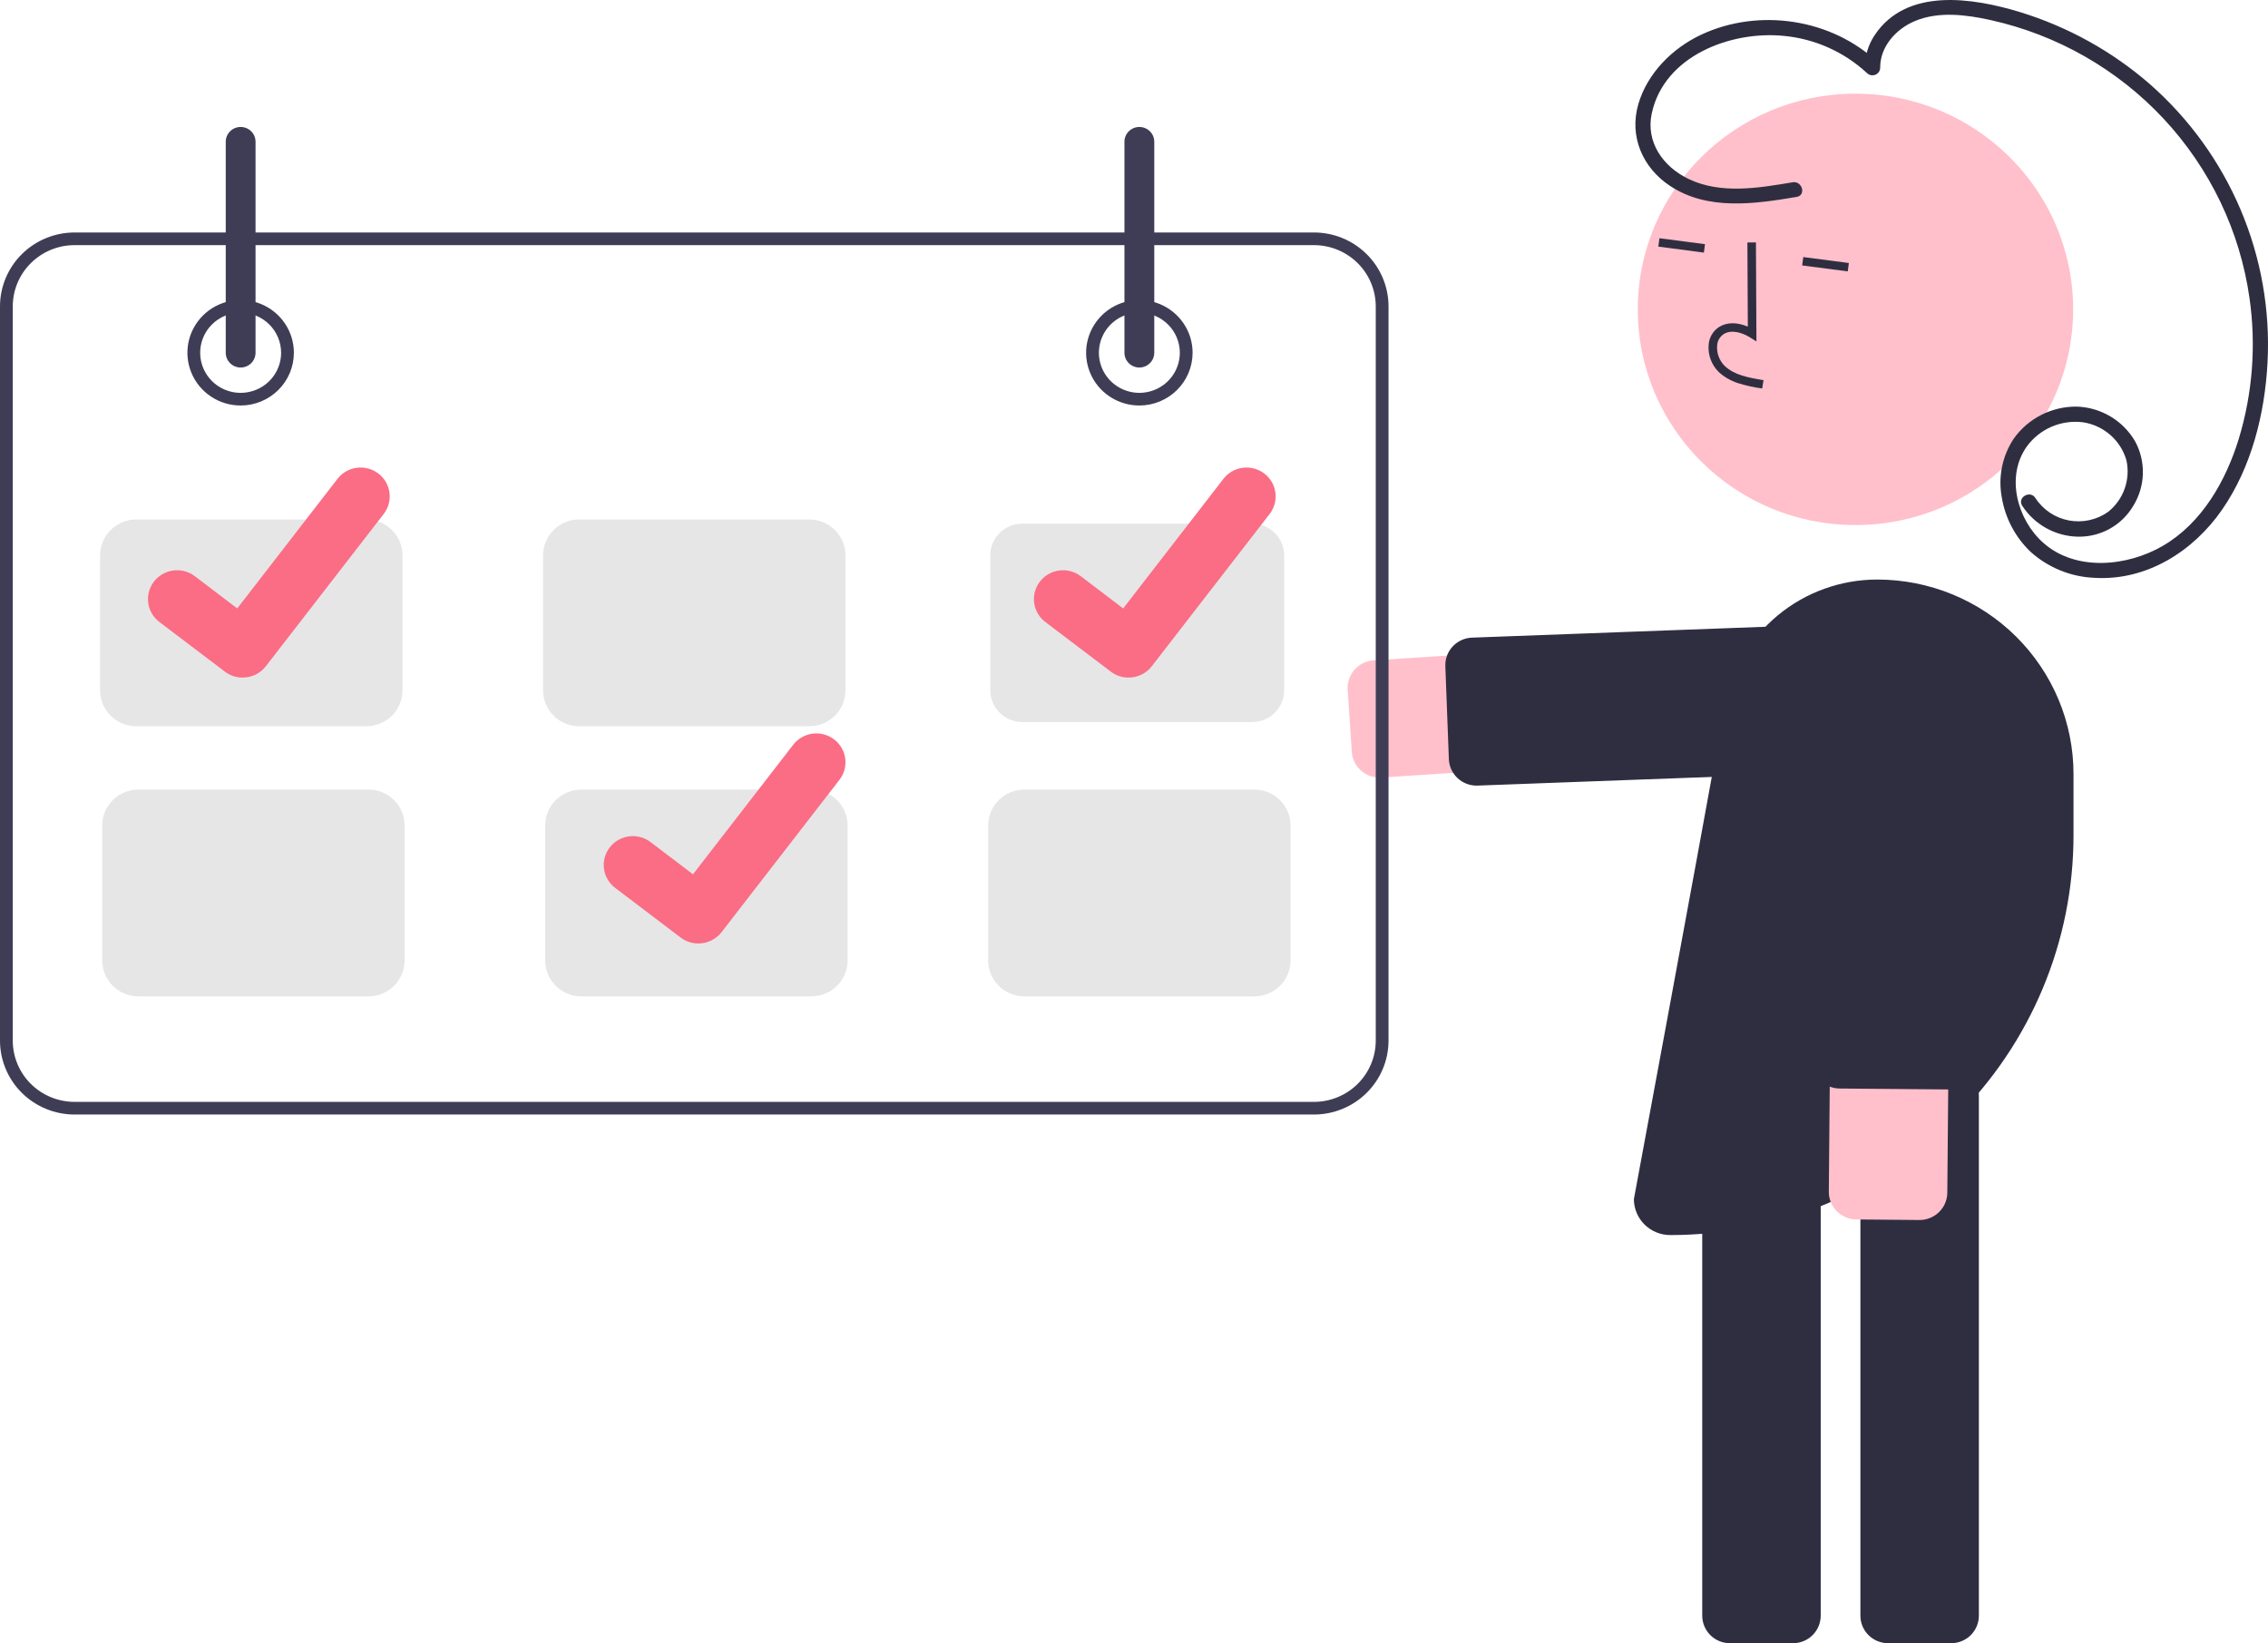 <svg width="98" height="71" viewBox="0 0 98 71" fill="none" xmlns="http://www.w3.org/2000/svg">
<g clip-path="url(#clip0_677_11881)">
<path d="M59.606 33.598C59.302 33.598 59.009 33.483 58.788 33.277C58.566 33.071 58.431 32.789 58.411 32.488L58.233 29.797C58.213 29.483 58.319 29.173 58.529 28.936C58.738 28.699 59.034 28.555 59.351 28.534L80.632 27.153C81.309 27.11 81.976 27.335 82.486 27.778C82.996 28.222 83.307 28.848 83.351 29.519C83.396 30.189 83.169 30.85 82.722 31.356C82.275 31.862 81.643 32.171 80.966 32.215L59.686 33.596C59.659 33.597 59.633 33.598 59.606 33.598Z" fill="#FFC0CB"/>
<path d="M63.802 33.945C63.492 33.945 63.194 33.825 62.971 33.612C62.748 33.399 62.617 33.109 62.605 32.802L62.453 28.782C62.447 28.626 62.472 28.471 62.527 28.324C62.582 28.178 62.665 28.044 62.772 27.93C62.879 27.815 63.008 27.723 63.151 27.658C63.294 27.593 63.449 27.556 63.606 27.551L81.106 26.903C81.423 26.891 81.733 27.005 81.966 27.219C82.199 27.433 82.336 27.73 82.348 28.045L82.5 32.065C82.506 32.221 82.481 32.376 82.426 32.523C82.371 32.669 82.288 32.803 82.181 32.917C82.074 33.032 81.945 33.124 81.802 33.189C81.659 33.254 81.504 33.291 81.347 33.296L63.847 33.944C63.832 33.945 63.817 33.945 63.802 33.945Z" fill="#2F2E41"/>
<path d="M84.308 71H81.587C81.269 71 80.964 70.875 80.739 70.652C80.514 70.429 80.388 70.127 80.388 69.812V47.334C80.388 47.019 80.514 46.717 80.739 46.494C80.964 46.272 81.269 46.146 81.587 46.146H84.308C84.626 46.146 84.931 46.272 85.156 46.494C85.38 46.717 85.507 47.019 85.507 47.334V69.812C85.507 70.127 85.38 70.429 85.156 70.652C84.931 70.875 84.626 71 84.308 71Z" fill="#2F2E41"/>
<path d="M77.474 71H74.752C74.434 71 74.129 70.875 73.905 70.652C73.68 70.429 73.554 70.127 73.553 69.812V47.334C73.554 47.019 73.68 46.717 73.905 46.494C74.129 46.272 74.434 46.146 74.752 46.146H77.474C77.792 46.146 78.097 46.272 78.321 46.494C78.546 46.717 78.672 47.019 78.673 47.334V69.812C78.672 70.127 78.546 70.429 78.321 70.652C78.097 70.875 77.792 71 77.474 71Z" fill="#2F2E41"/>
<path d="M80.174 22.687C85.369 22.687 89.58 18.514 89.58 13.367C89.58 8.22 85.369 4.048 80.174 4.048C74.98 4.048 70.769 8.22 70.769 13.367C70.769 18.514 74.98 22.687 80.174 22.687Z" fill="#FFC0CB"/>
<path d="M75.083 16.549C74.781 16.451 74.503 16.289 74.268 16.076C74.113 15.923 73.993 15.739 73.918 15.535C73.842 15.332 73.812 15.115 73.83 14.899C73.84 14.745 73.885 14.595 73.963 14.462C74.041 14.329 74.149 14.215 74.279 14.129C74.615 13.916 75.065 13.915 75.523 14.115L75.505 10.477L75.874 10.475L75.895 14.752L75.611 14.575C75.281 14.37 74.81 14.226 74.478 14.437C74.396 14.493 74.328 14.567 74.279 14.653C74.23 14.739 74.202 14.835 74.197 14.934C74.185 15.095 74.207 15.256 74.264 15.408C74.32 15.559 74.409 15.697 74.523 15.811C74.93 16.197 75.525 16.317 76.202 16.425L76.144 16.786C75.784 16.738 75.429 16.659 75.083 16.549Z" fill="#2F2E41"/>
<path d="M71.704 10.293L71.655 10.656L73.625 10.914L73.673 10.551L71.704 10.293Z" fill="#2F2E41"/>
<path d="M77.92 11.107L77.871 11.469L79.841 11.726L79.889 11.364L77.92 11.107Z" fill="#2F2E41"/>
<path d="M72.168 53.365C71.752 53.364 71.353 53.2 71.059 52.909C70.766 52.618 70.6 52.223 70.6 51.811C70.6 51.811 73.099 38.376 74.527 30.501C74.805 28.97 75.617 27.584 76.821 26.586C78.025 25.588 79.546 25.041 81.116 25.041C83.365 25.041 85.522 25.926 87.112 27.502C88.702 29.078 89.596 31.215 89.596 33.443V36.096C89.596 40.676 87.759 45.068 84.491 48.307C81.223 51.545 76.79 53.365 72.168 53.365Z" fill="#2F2E41"/>
<path d="M84.034 52.02C83.938 52.228 83.782 52.405 83.587 52.528C83.392 52.651 83.165 52.715 82.933 52.714L80.212 52.69C80.054 52.689 79.898 52.657 79.754 52.596C79.609 52.535 79.477 52.446 79.367 52.335C79.257 52.224 79.169 52.092 79.111 51.948C79.052 51.803 79.022 51.648 79.023 51.492L79.208 30.363C79.211 30.03 79.28 29.7 79.411 29.393C79.542 29.087 79.733 28.809 79.973 28.575C80.213 28.341 80.497 28.157 80.808 28.032C81.12 27.907 81.454 27.844 81.79 27.847C82.126 27.85 82.459 27.919 82.768 28.049C83.078 28.179 83.358 28.368 83.594 28.606C83.829 28.844 84.016 29.125 84.141 29.434C84.267 29.743 84.331 30.074 84.327 30.407L84.143 51.536C84.141 51.703 84.104 51.868 84.034 52.02Z" fill="#FFC0CB"/>
<path d="M85.237 46.379C85.14 46.587 84.985 46.764 84.79 46.887C84.594 47.01 84.367 47.075 84.136 47.073L79.487 47.033C79.169 47.03 78.865 46.902 78.642 46.677C78.42 46.453 78.296 46.15 78.298 45.835L78.45 28.485C78.452 28.329 78.484 28.174 78.545 28.031C78.607 27.887 78.696 27.757 78.809 27.648C78.921 27.538 79.054 27.452 79.2 27.394C79.346 27.335 79.502 27.306 79.659 27.307L84.308 27.347C84.466 27.348 84.621 27.381 84.766 27.441C84.911 27.502 85.043 27.591 85.153 27.702C85.263 27.814 85.35 27.945 85.409 28.09C85.469 28.234 85.498 28.389 85.497 28.545L85.345 45.895C85.344 46.062 85.307 46.227 85.237 46.379Z" fill="#2F2E41"/>
<path d="M77.459 7.876C75.994 8.122 74.357 8.404 72.96 7.731C71.861 7.201 71.105 6.142 71.373 4.898C71.906 2.422 74.766 1.328 77.065 1.549C78.417 1.674 79.688 2.242 80.678 3.163C80.725 3.207 80.784 3.237 80.847 3.248C80.911 3.26 80.976 3.253 81.036 3.229C81.096 3.204 81.147 3.163 81.184 3.11C81.22 3.057 81.241 2.995 81.243 2.931C81.233 2.018 81.922 1.255 82.74 0.911C83.763 0.48 84.952 0.634 86.004 0.865C88.881 1.501 91.495 2.991 93.495 5.137C95.495 7.283 96.788 9.982 97.2 12.874C97.493 14.911 97.335 16.986 96.739 18.956C96.181 20.772 95.151 22.598 93.455 23.586C91.926 24.476 89.703 24.705 88.292 23.456C87.162 22.456 86.653 20.585 87.58 19.29C87.853 18.915 88.224 18.62 88.652 18.436C89.081 18.253 89.552 18.187 90.015 18.247C90.453 18.316 90.862 18.508 91.193 18.799C91.525 19.091 91.764 19.472 91.884 19.895C91.972 20.301 91.945 20.723 91.806 21.115C91.667 21.507 91.421 21.853 91.095 22.115C90.852 22.288 90.576 22.41 90.283 22.474C89.991 22.538 89.688 22.543 89.394 22.487C89.1 22.431 88.82 22.317 88.572 22.151C88.324 21.984 88.112 21.77 87.951 21.52C87.726 21.163 87.153 21.491 87.379 21.851C87.639 22.253 87.995 22.585 88.415 22.819C88.835 23.052 89.307 23.18 89.788 23.189C90.268 23.198 90.742 23.08 91.161 22.848C91.58 22.615 91.929 22.277 92.172 21.867C92.433 21.448 92.579 20.969 92.593 20.477C92.608 19.985 92.492 19.498 92.256 19.066C91.998 18.624 91.632 18.255 91.19 17.992C90.748 17.73 90.246 17.584 89.732 17.568C89.198 17.564 88.671 17.688 88.197 17.931C87.722 18.173 87.315 18.526 87.009 18.96C86.514 19.71 86.331 20.62 86.499 21.501C86.648 22.396 87.086 23.22 87.746 23.848C88.511 24.534 89.495 24.931 90.526 24.968C92.768 25.095 94.77 23.815 96.007 22.036C97.29 20.189 97.864 17.873 97.98 15.658C98.098 13.4 97.7 11.145 96.817 9.061C95.933 6.976 94.587 5.116 92.877 3.619C91.252 2.209 89.345 1.154 87.281 0.521C85.238 -0.099 82.385 -0.551 81.005 1.517C80.725 1.936 80.577 2.428 80.581 2.931L81.146 2.699C79.149 0.809 76.011 0.332 73.519 1.494C72.267 2.077 71.181 3.162 70.792 4.5C70.388 5.888 70.972 7.251 72.17 8.038C73.799 9.11 75.82 8.813 77.635 8.508C78.054 8.437 77.876 7.806 77.459 7.876Z" fill="#2F2E41"/>
<path d="M56.777 48.157H3.221C2.367 48.156 1.548 47.819 0.944 47.221C0.341 46.623 0.001 45.812 0 44.966V13.236C0.001 12.39 0.341 11.579 0.944 10.981C1.548 10.382 2.367 10.046 3.221 10.045H56.777C57.631 10.046 58.45 10.382 59.053 10.981C59.657 11.579 59.997 12.39 59.998 13.236V44.966C59.997 45.812 59.657 46.623 59.053 47.221C58.45 47.819 57.631 48.156 56.777 48.157ZM3.221 10.592C2.513 10.593 1.835 10.872 1.335 11.367C0.834 11.863 0.553 12.535 0.552 13.236V44.966C0.553 45.667 0.834 46.339 1.335 46.835C1.835 47.33 2.513 47.609 3.221 47.61H56.777C57.485 47.609 58.163 47.33 58.663 46.835C59.163 46.339 59.445 45.667 59.446 44.966V13.236C59.445 12.535 59.163 11.863 58.663 11.367C58.163 10.872 57.485 10.593 56.777 10.592H3.221Z" fill="#3F3D56"/>
<path d="M10.398 17.521C9.943 17.521 9.499 17.388 9.12 17.137C8.742 16.887 8.447 16.531 8.273 16.114C8.099 15.698 8.053 15.239 8.142 14.797C8.231 14.355 8.45 13.949 8.772 13.63C9.093 13.311 9.503 13.094 9.95 13.006C10.396 12.918 10.858 12.963 11.279 13.136C11.699 13.308 12.059 13.601 12.311 13.976C12.564 14.35 12.699 14.791 12.699 15.242C12.698 15.846 12.456 16.426 12.024 16.853C11.593 17.28 11.008 17.521 10.398 17.521ZM10.398 13.509C10.053 13.509 9.715 13.611 9.427 13.801C9.14 13.992 8.915 14.262 8.783 14.579C8.651 14.895 8.616 15.244 8.684 15.58C8.751 15.916 8.918 16.224 9.162 16.467C9.407 16.709 9.718 16.874 10.057 16.941C10.396 17.008 10.748 16.973 11.068 16.842C11.387 16.711 11.66 16.489 11.852 16.204C12.044 15.919 12.147 15.585 12.147 15.242C12.146 14.783 11.962 14.342 11.634 14.017C11.306 13.693 10.862 13.51 10.398 13.509Z" fill="#3F3D56"/>
<path d="M49.231 17.521C48.776 17.521 48.332 17.388 47.953 17.137C47.575 16.887 47.28 16.531 47.106 16.114C46.932 15.698 46.886 15.239 46.975 14.797C47.064 14.355 47.283 13.949 47.605 13.63C47.926 13.311 48.336 13.094 48.783 13.006C49.229 12.918 49.691 12.963 50.112 13.136C50.532 13.308 50.892 13.601 51.144 13.976C51.397 14.35 51.532 14.791 51.532 15.242C51.531 15.846 51.289 16.426 50.857 16.853C50.426 17.28 49.841 17.521 49.231 17.521ZM49.231 13.509C48.886 13.509 48.548 13.611 48.26 13.801C47.973 13.992 47.748 14.262 47.616 14.579C47.484 14.895 47.449 15.244 47.517 15.58C47.584 15.916 47.751 16.224 47.995 16.467C48.24 16.709 48.551 16.874 48.89 16.941C49.23 17.008 49.581 16.973 49.901 16.842C50.22 16.711 50.493 16.489 50.685 16.204C50.877 15.919 50.98 15.585 50.98 15.242C50.979 14.783 50.795 14.342 50.467 14.017C50.139 13.693 49.695 13.51 49.231 13.509Z" fill="#3F3D56"/>
<path d="M15.828 31.38H5.889C5.475 31.38 5.077 31.216 4.784 30.926C4.49 30.635 4.325 30.241 4.325 29.83V23.995C4.325 23.584 4.49 23.19 4.784 22.899C5.077 22.609 5.475 22.445 5.889 22.445H15.828C16.242 22.445 16.64 22.609 16.933 22.899C17.227 23.19 17.392 23.584 17.392 23.995V29.83C17.392 30.241 17.227 30.635 16.933 30.926C16.64 31.216 16.242 31.38 15.828 31.38Z" fill="#E6E6E6"/>
<path d="M34.968 31.38H25.03C24.615 31.38 24.217 31.216 23.924 30.926C23.631 30.635 23.466 30.241 23.465 29.83V23.995C23.466 23.584 23.631 23.19 23.924 22.899C24.217 22.609 24.615 22.445 25.03 22.445H34.968C35.383 22.445 35.78 22.609 36.074 22.899C36.367 23.19 36.532 23.584 36.532 23.995V29.83C36.532 30.241 36.367 30.635 36.074 30.926C35.78 31.216 35.383 31.38 34.968 31.38Z" fill="#E6E6E6"/>
<path d="M44.17 22.627C43.804 22.627 43.453 22.772 43.195 23.028C42.936 23.284 42.79 23.632 42.79 23.995V29.83C42.79 30.193 42.936 30.54 43.195 30.797C43.453 31.053 43.804 31.197 44.17 31.198H54.109C54.475 31.197 54.825 31.053 55.084 30.797C55.343 30.54 55.489 30.193 55.489 29.83V23.995C55.489 23.632 55.343 23.284 55.084 23.028C54.825 22.772 54.475 22.627 54.109 22.627H44.17Z" fill="#E6E6E6"/>
<path d="M15.92 43.051H5.981C5.567 43.051 5.169 42.887 4.876 42.597C4.582 42.306 4.417 41.912 4.417 41.501V35.666C4.417 35.255 4.582 34.861 4.876 34.57C5.169 34.28 5.567 34.116 5.981 34.116H15.92C16.334 34.116 16.732 34.28 17.025 34.57C17.319 34.861 17.483 35.255 17.484 35.666V41.501C17.483 41.912 17.319 42.306 17.025 42.597C16.732 42.887 16.334 43.051 15.92 43.051Z" fill="#E6E6E6"/>
<path d="M35.06 43.051H25.122C24.707 43.051 24.309 42.887 24.016 42.597C23.723 42.306 23.558 41.912 23.557 41.501V35.666C23.558 35.255 23.723 34.861 24.016 34.57C24.309 34.28 24.707 34.116 25.122 34.116H35.06C35.475 34.116 35.872 34.28 36.166 34.57C36.459 34.861 36.624 35.255 36.624 35.666V41.501C36.624 41.912 36.459 42.306 36.166 42.597C35.872 42.887 35.475 43.051 35.06 43.051Z" fill="#E6E6E6"/>
<path d="M54.201 43.051H44.262C43.848 43.051 43.45 42.887 43.157 42.597C42.864 42.306 42.699 41.912 42.698 41.501V35.666C42.699 35.255 42.864 34.861 43.157 34.57C43.45 34.28 43.848 34.116 44.262 34.116H54.201C54.615 34.116 55.013 34.28 55.306 34.57C55.6 34.861 55.764 35.255 55.765 35.666V41.501C55.764 41.912 55.6 42.306 55.306 42.597C55.013 42.887 54.615 43.051 54.201 43.051Z" fill="#E6E6E6"/>
<path d="M10.398 15.88C10.227 15.88 10.064 15.812 9.943 15.693C9.822 15.573 9.754 15.411 9.754 15.242V6.124C9.754 5.955 9.822 5.792 9.943 5.673C10.064 5.553 10.227 5.486 10.398 5.486C10.569 5.486 10.733 5.553 10.854 5.673C10.975 5.792 11.042 5.955 11.042 6.124V15.242C11.042 15.411 10.974 15.573 10.854 15.693C10.733 15.812 10.569 15.88 10.398 15.88Z" fill="#3F3D56"/>
<path d="M49.231 15.88C49.06 15.88 48.897 15.812 48.776 15.693C48.655 15.573 48.587 15.411 48.587 15.242V6.124C48.587 5.955 48.655 5.792 48.776 5.673C48.897 5.553 49.06 5.486 49.231 5.486C49.402 5.486 49.566 5.553 49.687 5.673C49.808 5.792 49.876 5.955 49.876 6.124V15.242C49.875 15.411 49.807 15.573 49.687 15.693C49.566 15.812 49.402 15.88 49.231 15.88Z" fill="#3F3D56"/>
<path d="M10.483 29.278C10.212 29.278 9.948 29.191 9.731 29.03L9.718 29.02L6.887 26.875C6.622 26.674 6.449 26.377 6.405 26.049C6.362 25.721 6.451 25.39 6.654 25.127C6.857 24.865 7.157 24.693 7.488 24.65C7.819 24.607 8.153 24.695 8.418 24.896L10.251 26.29L14.584 20.689C14.684 20.559 14.81 20.45 14.953 20.368C15.096 20.287 15.254 20.233 15.417 20.212C15.581 20.191 15.747 20.201 15.907 20.244C16.066 20.286 16.216 20.359 16.347 20.458L16.347 20.459L16.32 20.496L16.348 20.459C16.612 20.66 16.785 20.957 16.829 21.285C16.873 21.612 16.783 21.943 16.581 22.206L11.485 28.79C11.367 28.942 11.215 29.065 11.041 29.149C10.868 29.233 10.677 29.277 10.484 29.276L10.483 29.278Z" fill="#FB6C85"/>
<path d="M30.175 40.766C29.904 40.767 29.641 40.68 29.424 40.519L29.41 40.509L26.58 38.363C26.315 38.162 26.142 37.865 26.098 37.537C26.054 37.209 26.144 36.878 26.347 36.616C26.55 36.353 26.85 36.182 27.18 36.138C27.511 36.095 27.846 36.184 28.11 36.385L29.944 37.778L34.277 32.177C34.377 32.047 34.502 31.939 34.645 31.857C34.788 31.775 34.946 31.722 35.11 31.7C35.274 31.679 35.44 31.689 35.599 31.732C35.759 31.774 35.908 31.847 36.04 31.947L36.04 31.947L36.013 31.984L36.041 31.947C36.305 32.148 36.478 32.445 36.522 32.773C36.565 33.1 36.476 33.432 36.273 33.694L31.177 40.279C31.059 40.43 30.908 40.553 30.734 40.637C30.561 40.722 30.37 40.765 30.177 40.765L30.175 40.766Z" fill="#FB6C85"/>
<path d="M48.764 29.278C48.493 29.278 48.229 29.191 48.012 29.03L47.999 29.02L45.168 26.875C44.903 26.674 44.73 26.377 44.686 26.049C44.643 25.721 44.732 25.39 44.935 25.127C45.138 24.865 45.438 24.693 45.769 24.65C46.099 24.607 46.434 24.695 46.699 24.896L48.532 26.29L52.865 20.689C52.965 20.559 53.091 20.45 53.234 20.368C53.377 20.287 53.535 20.233 53.698 20.212C53.862 20.191 54.028 20.201 54.188 20.244C54.347 20.286 54.497 20.359 54.628 20.458L54.628 20.459L54.601 20.496L54.629 20.459C54.893 20.66 55.066 20.957 55.11 21.285C55.154 21.612 55.064 21.943 54.862 22.206L49.766 28.79C49.648 28.942 49.496 29.065 49.322 29.149C49.149 29.233 48.958 29.277 48.765 29.276L48.764 29.278Z" fill="#FB6C85"/>
</g>
<defs>
<clipPath id="clip0_677_11881">
<rect width="98" height="71" fill="white"/>
</clipPath>
</defs>
</svg>
